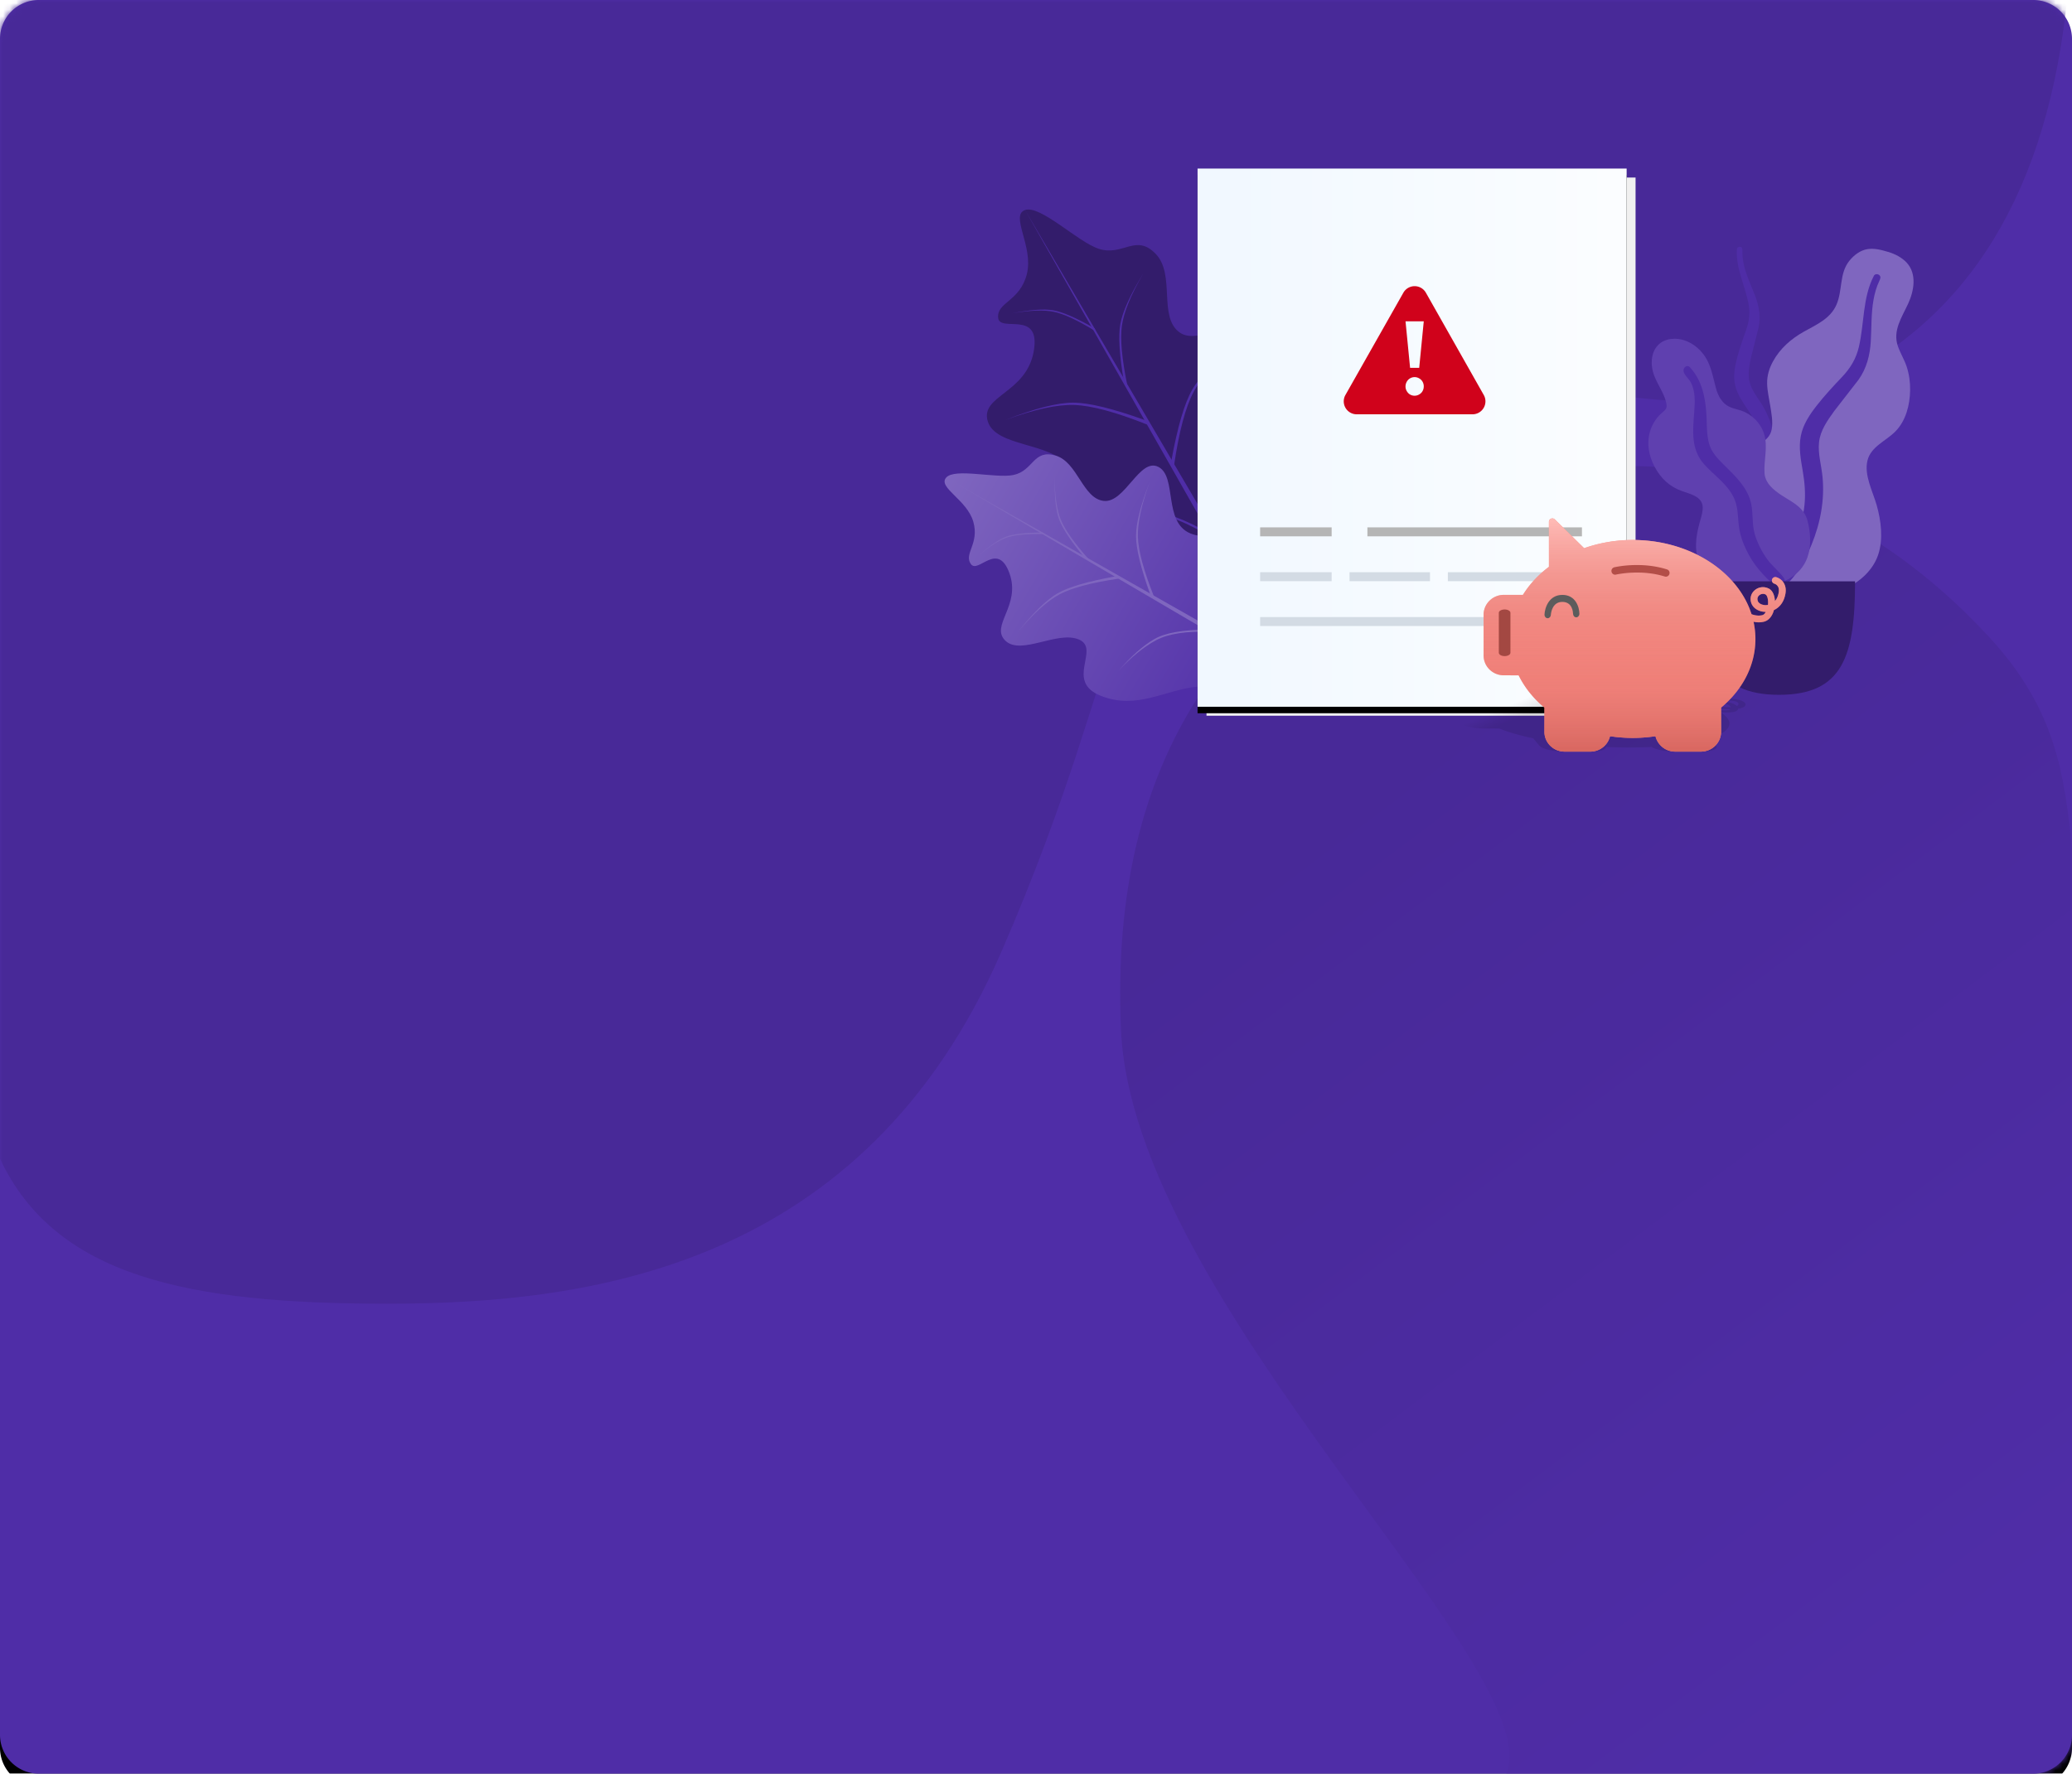 <svg xmlns="http://www.w3.org/2000/svg" xmlns:xlink="http://www.w3.org/1999/xlink" width="320" height="274"><style><![CDATA[.B{fill:#4f2da7}.C{fill-rule:nonzero}]]></style><defs><path id="A" d="M6 0h308a6 6 0 0 1 6 6v262a6 6 0 0 1-6 6H6a6 6 0 0 1-6-6V6a6 6 0 0 1 6-6z"/><filter id="B" width="102.5%" height="103.6%" x="-1.2%" y="-1.5%"><feOffset dy="2" in="SourceAlpha"/><feGaussianBlur stdDeviation="1"/><feColorMatrix result="C" values="0 0 0 0 0 0 0 0 0 0 0 0 0 0 0 0 0 0 0.048 0"/><feOffset in="SourceAlpha"/><feGaussianBlur stdDeviation="1"/><feColorMatrix result="F" values="0 0 0 0 0 0 0 0 0 0 0 0 0 0 0 0 0 0 0.12 0"/><feMerge><feMergeNode in="C"/><feMergeNode in="F"/></feMerge></filter><linearGradient id="C" x1="20.272%" x2="99.249%" y1="51.519%" y2="44.417%"><stop offset="0%" stop-color="#482998"/><stop offset="100%" stop-color="#482998"/></linearGradient><linearGradient id="D" x1="30.601%" x2="75.505%" y1="18.739%" y2="97.941%"><stop offset="0%" stop-color="#482998"/><stop offset="100%" stop-color="#4f2da7"/></linearGradient><linearGradient id="E" x1="50%" x2="50%" y1="0%" y2="100%"><stop offset="0%" stop-color="#7f66bf"/><stop offset="100%" stop-color="#4f2da7"/></linearGradient><linearGradient id="F" x1="0%" x2="98.049%" y1="50%" y2="50%"><stop offset="2.752%" stop-color="#f1f8ff"/><stop offset="100%" stop-color="#fbfdff"/></linearGradient><path id="G" d="M0 0h66.266v83.14H0z"/><filter id="H" width="110.6%" height="108.4%" x="-5.3%" y="-3%"><feOffset dy="1" in="SourceAlpha"/><feGaussianBlur stdDeviation="1"/><feColorMatrix values="0 0 0 0 0 0 0 0 0 0 0 0 0 0 0 0 0 0 0.044 0"/></filter><linearGradient id="I" x1="13.673%" x2="23.749%" y1="47.175%" y2="52.825%"><stop offset="0%" stop-opacity="0"/><stop offset="100%" stop-opacity=".105"/></linearGradient><linearGradient id="J" x1="50%" x2="50%" y1="50%" y2="100%"><stop offset="0%" stop-color="#ee817a" stop-opacity="0"/><stop offset="100%" stop-color="#d86760"/></linearGradient><linearGradient id="K" x1="50%" x2="50%" y1="0%" y2="73.495%"><stop offset="0%" stop-color="#ffbbb6"/><stop offset="100%" stop-color="#d86760" stop-opacity="0"/></linearGradient><path id="L" d="M138.724 70.15c-.408-.76-1.144-.962-1.223-.988-.286-.073-.572.094-.646.374-.053.198.02.4.164.515.058.052.132.1.217.12a1.01 1.01 0 0 1 .556.463c.19.348.164.868-.064 1.498-.11.302-.26.536-.424.718-.042-.8-.307-1.555-.884-1.893-.048-.026-.1-.047-.154-.073a1.94 1.94 0 0 0-2.059.276c-.625.52-.82 1.316-.52 2.085.042.11.1.208.164.307.392.593 1.16.972 2.028.972-.122.27-.312.452-.52.504-.593.15-1.202.026-1.662-.146l-.302-.832c-2.446-6.162-9.61-10.634-18.043-10.634-2.626 0-5.173.447-7.513 1.27l-4.532-4.45a.54.54 0 0 0-.577-.114.52.52 0 0 0-.328.478v6.963c-1.625 1.222-2.997 2.683-4.018 4.332h-2.95c-1.72 0-3.124 1.378-3.124 3.068v6.292c0 1.7 1.403 3.068 3.124 3.068h.847l1.445.01c.91 1.856 2.245 3.526 3.976 4.976v3.734c0 1.7 1.403 3.068 3.124 3.068h3.98a3.13 3.13 0 0 0 3.034-2.382 23.33 23.33 0 0 0 7.015 0 3.14 3.14 0 0 0 3.034 2.382h3.98c1.72 0 3.124-1.378 3.124-3.068v-3.734c3.42-2.86 5.3-6.62 5.3-10.603 0-.905-.106-1.794-.29-2.657a3.96 3.96 0 0 0 .799.088c.265 0 .54-.03.82-.1.72-.182 1.276-.842 1.53-1.794.64-.296 1.234-.853 1.567-1.752.334-.93.34-1.716 0-2.34zm-3.838 1.804c.148-.125.36-.213.582-.213a.75.75 0 0 1 .408.109c.25.146.44.806.355 1.596-.143.026-.26.03-.334.036-.572 0-1.08-.244-1.223-.608-.026-.062-.042-.12-.053-.172-.08-.406.154-.655.265-.75z"/></defs><g fill="none" fill-rule="evenodd"><mask id="M" fill="#fff"><use xlink:href="#A"/></mask><use fill="#000" filter="url(#B)" xlink:href="#A"/><use xlink:href="#A" class="B"/><g class="C"><path fill="url(#C)" d="M29.868 55.267C10.544 42.832.588 20.076 0-13h320v192c-8.533 18.133-28.8 22.4-59.733 22.4s-73.6-5.333-94.933-54.4-13.998-61.653-42.667-81.067-63.814 7.985-92.8-10.667z" mask="url(#M)" transform="matrix(-1 0 0 1 320.001 0)"/><path fill="url(#D)" d="M307.373 98.598c10.178 11.1 11.44 21.14 12.627 32.402.715 6.795.715 54.46 0 143h-87.36c6.694-15.95-57.737-73.006-59.522-115s16.708-67.955 51.168-81.546 63.7 0 83.088 21.144z" mask="url(#M)"/></g><g transform="translate(136.815 20)"><path fill="#331c6b" d="M59.958 76.984c3.536-7.89 6.775-22.63 5.92-27.393s-5.93-.16-9.35-4.643 3.256-10.596 1.08-14.013-8.992 2.81-12.28.394-.576-8.92-3.66-12.114-5.056.434-8.8-.783c-3.234-1.054-9.02-6.812-11.376-5.985s1.345 5.634.284 9.878-4.654 4.345-4.44 6.748 6.65-1.332 5.5 5.193-8.28 6.806-7.106 10.797 9.66 3.236 12.287 6.84-6.436 5.504-1.778 11.36 11.245 5.085 16.99 7.765c5.01 2.338 8.23 6.3 14.93 6.987.427.044 1.6-.632 1.8-1.034z"/><g class="B C"><path d="M61.757 51.984c-2.663 2.473-4.616 4.88-5.86 7.217s-1.65 5.768-1.22 10.3l-.415-.72c-.246-4.535.23-7.845 1.43-9.93s3.22-4.37 6.067-6.857zm-30.233 8.83c3.473-1.07 6.533-1.558 9.18-1.466s5.94 1.385 9.88 3.88l-.415-.72c-4.044-2.343-7.268-3.516-9.672-3.52s-5.395.604-8.972 1.826zm23.288-28.3c-3.618 3.025-6.048 5.706-7.292 8.044s-2.248 6.112-3.012 11.323l-.415-.72c.948-5.225 2.02-8.88 3.22-10.964s3.698-4.646 7.5-7.684zM18.5 44.856c4.428-1.62 7.966-2.385 10.612-2.293s6.417 1.1 11.312 3.053l-.415-.72c-5-1.8-8.7-2.7-11.104-2.694s-5.873.88-10.405 2.653zm21.178-22.474c-1.857 3.2-2.93 5.846-3.22 7.9s-.018 5.123.816 9.18l-.5-.42c-.702-4.117-.9-7.107-.567-8.97s1.48-4.43 3.47-7.7zm-20.31 6.043c2.82-.5 5.016-.584 6.6-.25s3.722 1.34 6.446 3.02l-.173-.473c-2.802-1.598-4.922-2.526-6.36-2.783s-3.606-.095-6.504.486z"/><path d="M21.5 12.45l45.347 77.294-1.075.62z"/></g><path fill="url(#E)" d="M18.665 61.396c5.673-4.1 13.91-13.122 15.237-16.808s-4.092-2.512-4.676-7.04 6.572-6.11 6.43-9.387-7.442-1.668-8.768-4.693 3.207-6.486 2.338-9.974-3.72-1.742-5.845-4.107C21.54 7.34 19.815.96 17.828.587s-1.338 4.494-3.8 7.04S9.007 8.79 8.183 10.56s5.2 1.758 1.754 5.867-8.56 1.42-9.352 4.693S6.046 27.3 6.43 30.9-.3 32.143.585 38.135 6.4 46.25 9.352 50.455c2.567 3.667 3.22 7.748 7.64 10.94.282.204 1.385.21 1.674 0z" transform="rotate(300 59.637 34.567)" class="C"/><g fill="#7f66bf"><path d="M53.528 65.2c-.866 2.812-1.26 5.3-1.187 7.43s1.177 4.712 3.3 7.708l-.582-.336c-2.008-3.08-3.014-5.593-3.018-7.54s.5-4.367 1.478-7.263zM35.906 83.637c2.002-2.155 3.95-3.737 5.842-4.744s4.725-1.433 8.497-1.278l-.582-.336c-3.783-.006-6.518.476-8.206 1.446s-3.538 2.607-5.55 4.912zm4.872-29.267c-1.312 3.585-1.93 6.448-1.856 8.6s.898 5.195 2.472 9.157l-.582-.336c-1.45-4.046-2.177-7.043-2.18-9s.712-4.754 2.147-8.423zM20.3 77.725c2.448-2.928 4.62-4.896 6.512-5.903s4.948-1.82 9.166-2.438l-.582-.336c-4.23.767-7.188 1.636-8.875 2.606s-3.76 2.994-6.22 6.07zM26.06 53.4c-.002 3.002.312 5.284.944 6.848s2.06 3.6 4.288 6.106l-.52-.092c-2.16-2.602-3.502-4.622-4.03-6.06S26 56.496 26.06 53.4zM14.267 65.855c1.774-1.492 3.28-2.44 4.52-2.842s3.152-.567 5.74-.492l-.313-.262c-2.6.013-4.473.22-5.585.623s-2.566 1.393-4.363 2.973z"/><path d="M9.303 53.788L72.38 89.62l-.502.87z"/></g><path fill="#482998" d="M131.993 15.455c.863-.106 1.783-.068 2.585.273 1.706.727 2.19 2.75 2.167 4.393-.025 1.77-.4 3.702.94 5.128.616.655 1.382 1.157 1.987 1.825.646.713 1.154 1.53 1.53 2.406.7 1.6 1.028 3.503.397 5.192-.555 1.487-1.952 2.83-1.65 4.52.315 1.764 2.086 3.112 3.194 4.426 1.253 1.487 2.408 3.387 2.597 5.336.182 1.868-.628 3.758-1.872 5.17-2.484 2.822-6.22 4.206-9.985 4.197-1.6-.004-3.41-.076-4.79-.94-.426-.267-.65-.566-.905-.98-.227-.373-.528-.615-.875-.88-.764-.58-1.315-1.36-1.667-2.234-1.366-3.395-.274-7.595 1.638-10.6.453-.714.824-1.402.604-2.253-.23-.89-.794-1.7-1.294-2.454-.494-.755-1.057-1.475-1.443-2.292-.404-.855-.518-1.75-.446-2.686.134-1.758.9-3.38 1.96-4.794 1.03-1.362 2.242-2.665 2.244-4.45.003-1.89-1.257-3.573-.72-5.496.222-.796.668-1.613 1.388-2.1.7-.458 1.6-.608 2.412-.707z"/><path d="M131.43 18.48c.016-.254.316-.406.553-.34.31.087.305.38.297.64-.025.8.1 1.575.28 2.35.398 1.612 1.132 3.096 1.715 4.644s.855 3.144.514 4.78l-1.156 4.59c-.3 1.362-.6 2.798-.157 4.156.425 1.307 1.365 2.372 2.042 3.554 1.4 2.446 2.023 5.16 2.106 7.952.04 1.297.004 2.605-.296 3.877-.172.732-.404 1.722-1.03 2.227-.288.233-.78.314-1.024-.03-.228-.324-.028-.825.044-1.17.313-1.494.376-3.02.3-4.538-.073-1.47-.246-2.937-.706-4.34-.428-1.302-1.077-2.472-1.842-3.612-.78-1.16-1.59-2.325-1.91-3.7-.327-1.397-.06-2.82.294-4.2.376-1.45.868-2.858 1.377-4.268.496-1.374.672-2.675.398-4.113-.54-2.842-1.988-5.51-1.8-8.468z" class="B"/><path fill="#7f66bf" d="M154.768 18.903c1.067.325 2.128.85 2.888 1.673 1.618 1.75 1.12 4.395.228 6.327-.96 2.08-2.418 4.17-1.597 6.555.377 1.097 1.012 2.1 1.37 3.195.383 1.18.548 2.41.527 3.644-.04 2.264-.64 4.68-2.268 6.347-1.434 1.468-3.78 2.326-4.315 4.483-.56 2.25.808 4.77 1.416 6.902.687 2.413 1.04 5.262.236 7.667-.77 2.304-2.716 4.116-4.918 5.137-4.4 2.04-9.51 1.726-13.92-.25-1.873-.84-3.958-1.87-5.122-3.6-.36-.538-.466-1.01-.545-1.633-.07-.56-.295-1.003-.563-1.496-.6-1.084-.826-2.295-.778-3.513.185-4.728 3.678-9.125 7.51-11.692.908-.608 1.705-1.227 1.895-2.35.2-1.17-.042-2.414-.225-3.578-.18-1.15-.463-2.297-.486-3.463-.024-1.222.315-2.34.89-3.4 1.083-2.01 2.824-3.533 4.824-4.646 1.926-1.072 4.033-1.98 4.975-4.1 1-2.235.408-4.882 2.05-6.876.68-.826 1.634-1.56 2.728-1.748 1.05-.18 2.197.117 3.2.423z"/><path d="M152.587 22.6c.15-.292.582-.315.824-.112.318.267.16.61.014.913-.446.933-.717 1.913-.897 2.93-.376 2.118-.29 4.262-.418 6.402s-.64 4.172-1.894 5.93l-3.748 4.83c-1.05 1.46-2.16 2.998-2.352 4.84-.185 1.772.36 3.528.534 5.283.362 3.634-.326 7.174-1.686 10.525-.632 1.556-1.355 3.087-2.37 4.436-.584.776-1.37 1.826-2.366 2.096-.46.124-1.077-.04-1.18-.576-.097-.503.398-.992.663-1.363 1.146-1.605 2.016-3.38 2.72-5.216.682-1.778 1.245-3.607 1.44-5.51.18-1.767.03-3.494-.27-5.246-.305-1.785-.645-3.59-.304-5.387.347-1.827 1.4-3.37 2.53-4.807 1.196-1.52 2.506-2.928 3.837-4.33 1.297-1.367 2.18-2.814 2.61-4.66.85-3.65.55-7.57 2.314-10.975z" class="B"/><path fill="#5f40af" d="M121.77 32.328c1.775 0 3.335.944 4.4 2.284 1.26 1.57 1.513 3.484 2.024 5.354.254.93.692 1.854 1.458 2.486.697.575 1.582.7 2.417.97 1.668.56 3.014 1.913 3.546 3.563.65 2.012-.038 4.042.08 6.082.11 1.873 1.95 3.042 3.43 3.94 1.46.885 2.775 1.714 3.214 3.44.466 1.83.623 3.87-.023 5.678-1.075 3.01-4.22 4.334-7.262 4.54-2.76.186-6.228-.106-8.3-2.116-1.24-1.203-1.69-2.885-1.633-4.56.035-1.04.24-2.072.506-3.078.188-.713.443-1.423.515-2.16.193-1.96-1.612-2.336-3.148-2.874-1.952-.684-3.32-1.976-4.27-3.775-.885-1.676-1.256-3.556-.726-5.4.27-.942.762-1.797 1.43-2.524.293-.32.707-.587.972-.923.247-.314.193-.72.108-1.088-.394-1.698-1.62-3.105-2.06-4.8-.396-1.53-.162-3.435 1.232-4.422.602-.427 1.345-.61 2.08-.616z"/><path d="M124.188 36.753c1.88 2.01 2.392 4.74 2.543 7.385.084 1.483-.003 3.047.43 4.486.37 1.23 1.242 2.172 2.14 3.062 1.807 1.79 3.822 3.61 4.35 6.203.3 1.52.1 3.092.53 4.596.4 1.367 1.076 2.7 1.9 3.865.672.93 1.547 1.642 2.28 2.508.224.265.545.654.453 1.027-.108.437-.663.576-1.057.507-.918-.16-1.69-1.04-2.29-1.68-.878-.936-1.624-1.942-2.23-3.07-.673-1.253-1.215-2.584-1.447-4-.24-1.46-.12-2.98-.67-4.38-.923-2.356-3.163-3.746-4.782-5.582-2.018-2.288-1.717-5.136-1.5-7.95.114-1.547.226-3.293-.552-4.706-.297-.54-.96-1.042-1.088-1.654-.117-.56.522-1.13.99-.627z" class="B"/><path fill="#331c6b" d="M126.194 69.805c0 11.502 1.87 17.53 11.743 17.53s11.743-6.027 11.743-17.53h-23.487z"/><g transform="translate(48.137 6.04)"><path fill="#f0f0f0" d="M1.38 1.386h66.265v83.14H1.38z"/><use fill="#000" filter="url(#H)" xlink:href="#G"/><use fill="url(#F)" xlink:href="#G"/><path d="M9.664 69.283h46.938v1.386H9.664zm28.99-6.928h17.947v1.386H38.655zm-15.185 0h12.425v1.386H23.47zm-13.806 0h11.044v1.386H9.664z" fill="#d3dbe4"/><path d="M26.23 55.427h33.133v1.386H26.23zm-16.566 0h11.044v1.386H9.664z" fill="#b5b5b5"/><path fill="#d0021b" d="M35.264 19.182L44.2 34.976a2 2 0 0 1-1.74 2.986H24.577a2 2 0 0 1-1.74-2.986l8.946-15.795a2 2 0 0 1 3.48 0zm-.33 14.464c0-.193-.036-.377-.108-.555s-.173-.33-.303-.456a1.52 1.52 0 0 0-.455-.304c-.173-.076-.356-.114-.55-.114s-.376.038-.55.114a1.37 1.37 0 0 0-.448.312 1.47 1.47 0 0 0-.296.464c-.072.177-.108.362-.108.555a1.36 1.36 0 0 0 .116.562 1.61 1.61 0 0 0 .303.456c.125.132.272.233.44.304s.35.106.542.106.376-.038.55-.114a1.52 1.52 0 0 0 .455-.304c.13-.127.23-.28.303-.456s.108-.367.108-.57zM32.82 30.78h1.41l.705-7.182h-2.818l.705 7.182z" class="C"/></g><g class="C"><path fill="url(#I)" d="M132.155 88.245c-.6-.23-1.387-.29-1.473-.3-.304-.022-.548.028-.55.113-.003.06.12.118.294.156.07.016.157.03.247.036.005 0 .393.033.673.14s.384.263.315.454c-.035.09-.124.162-.242.217-.242-.24-.7-.47-1.363-.573l-.172-.022c-.746-.094-1.526-.065-2 .083-.493.157-.488.398.01.632.07.033.153.063.242.093.542.18 1.406.295 2.274.295-.053.082-.198.137-.39.153a9.75 9.75 0 0 1-1.699-.044l-.512-.252c-4.005-1.866-12.3-3.22-20.734-3.22-2.626 0-5.06.135-7.192.384l-5.658-1.348a1.81 1.81 0 0 0-.606-.035c-.176.024-.26.082-.207.145l1.762 2.11c-1.316.37-2.318.813-2.922 1.312h-2.95c-1.72 0-2.775.417-2.347.93l1.592 1.906c.428.512 2.18.93 3.9.93h.847l1.448.003c1.38.562 3.137 1.068 5.235 1.507l.945 1.13c.428.512 2.18.93 3.9.93h3.98c1.46 0 2.457-.3 2.43-.72 2.408.107 4.78.107 7.015 0 .666.41 2.18.72 3.636.72h3.98c1.72 0 2.775-.417 2.347-.93l-.945-1.13c2.696-.866 3.624-2.005 2.616-3.21-.23-.274-.56-.543-.964-.805.267.016.54.027.822.027a10.31 10.31 0 0 0 .796-.03c.674-.055 1.063-.255 1.076-.543.566-.1 1.018-.258 1.124-.53.098-.282-.095-.52-.592-.71zm-3.382.547c.117-.038.306-.065.528-.065a2.69 2.69 0 0 1 .435.033c.286.044.643.244.76.484-.136.008-.252.01-.324.01-.572 0-1.142-.074-1.377-.184-.042-.02-.073-.036-.096-.052-.182-.123-.012-.198.075-.227z"/><use xlink:href="#L" fill="#f78780"/><use xlink:href="#L" fill="url(#J)"/><use xlink:href="#L" fill="url(#K)"/></g><path fill="#5c5c5c" d="M104.466 71.902c-2.058 0-2.7 1.98-2.748 3.03-.015.3.19.555.46.57h.03c.26 0 .474-.223.49-.517 0-.005 0-.022.005-.044.024-.3.23-1.96 1.77-1.96 1.59 0 1.648 1.65 1.653 1.84.015.3.225.544.49.544s.49-.245.49-.544c-.01-1.012-.557-2.922-2.635-2.922z"/><path fill="#a34842" d="M95.56 74.15c-.494 0-.897.232-.897.515v6.176c0 .283.404.515.897.515s.897-.232.897-.515v-6.176c0-.283-.395-.515-.897-.515z"/><path fill="#b34e48" d="M112.74 68.765c.398-.086 3.978-.826 7.565.298.056.017.112.023.162.023a.57.57 0 0 0 .538-.407c.1-.304-.073-.626-.37-.717-3.782-1.188-7.44-.482-8.136-.327a.58.58 0 0 0-.431.683c.067.32.37.517.672.448z"/></g></g></svg>